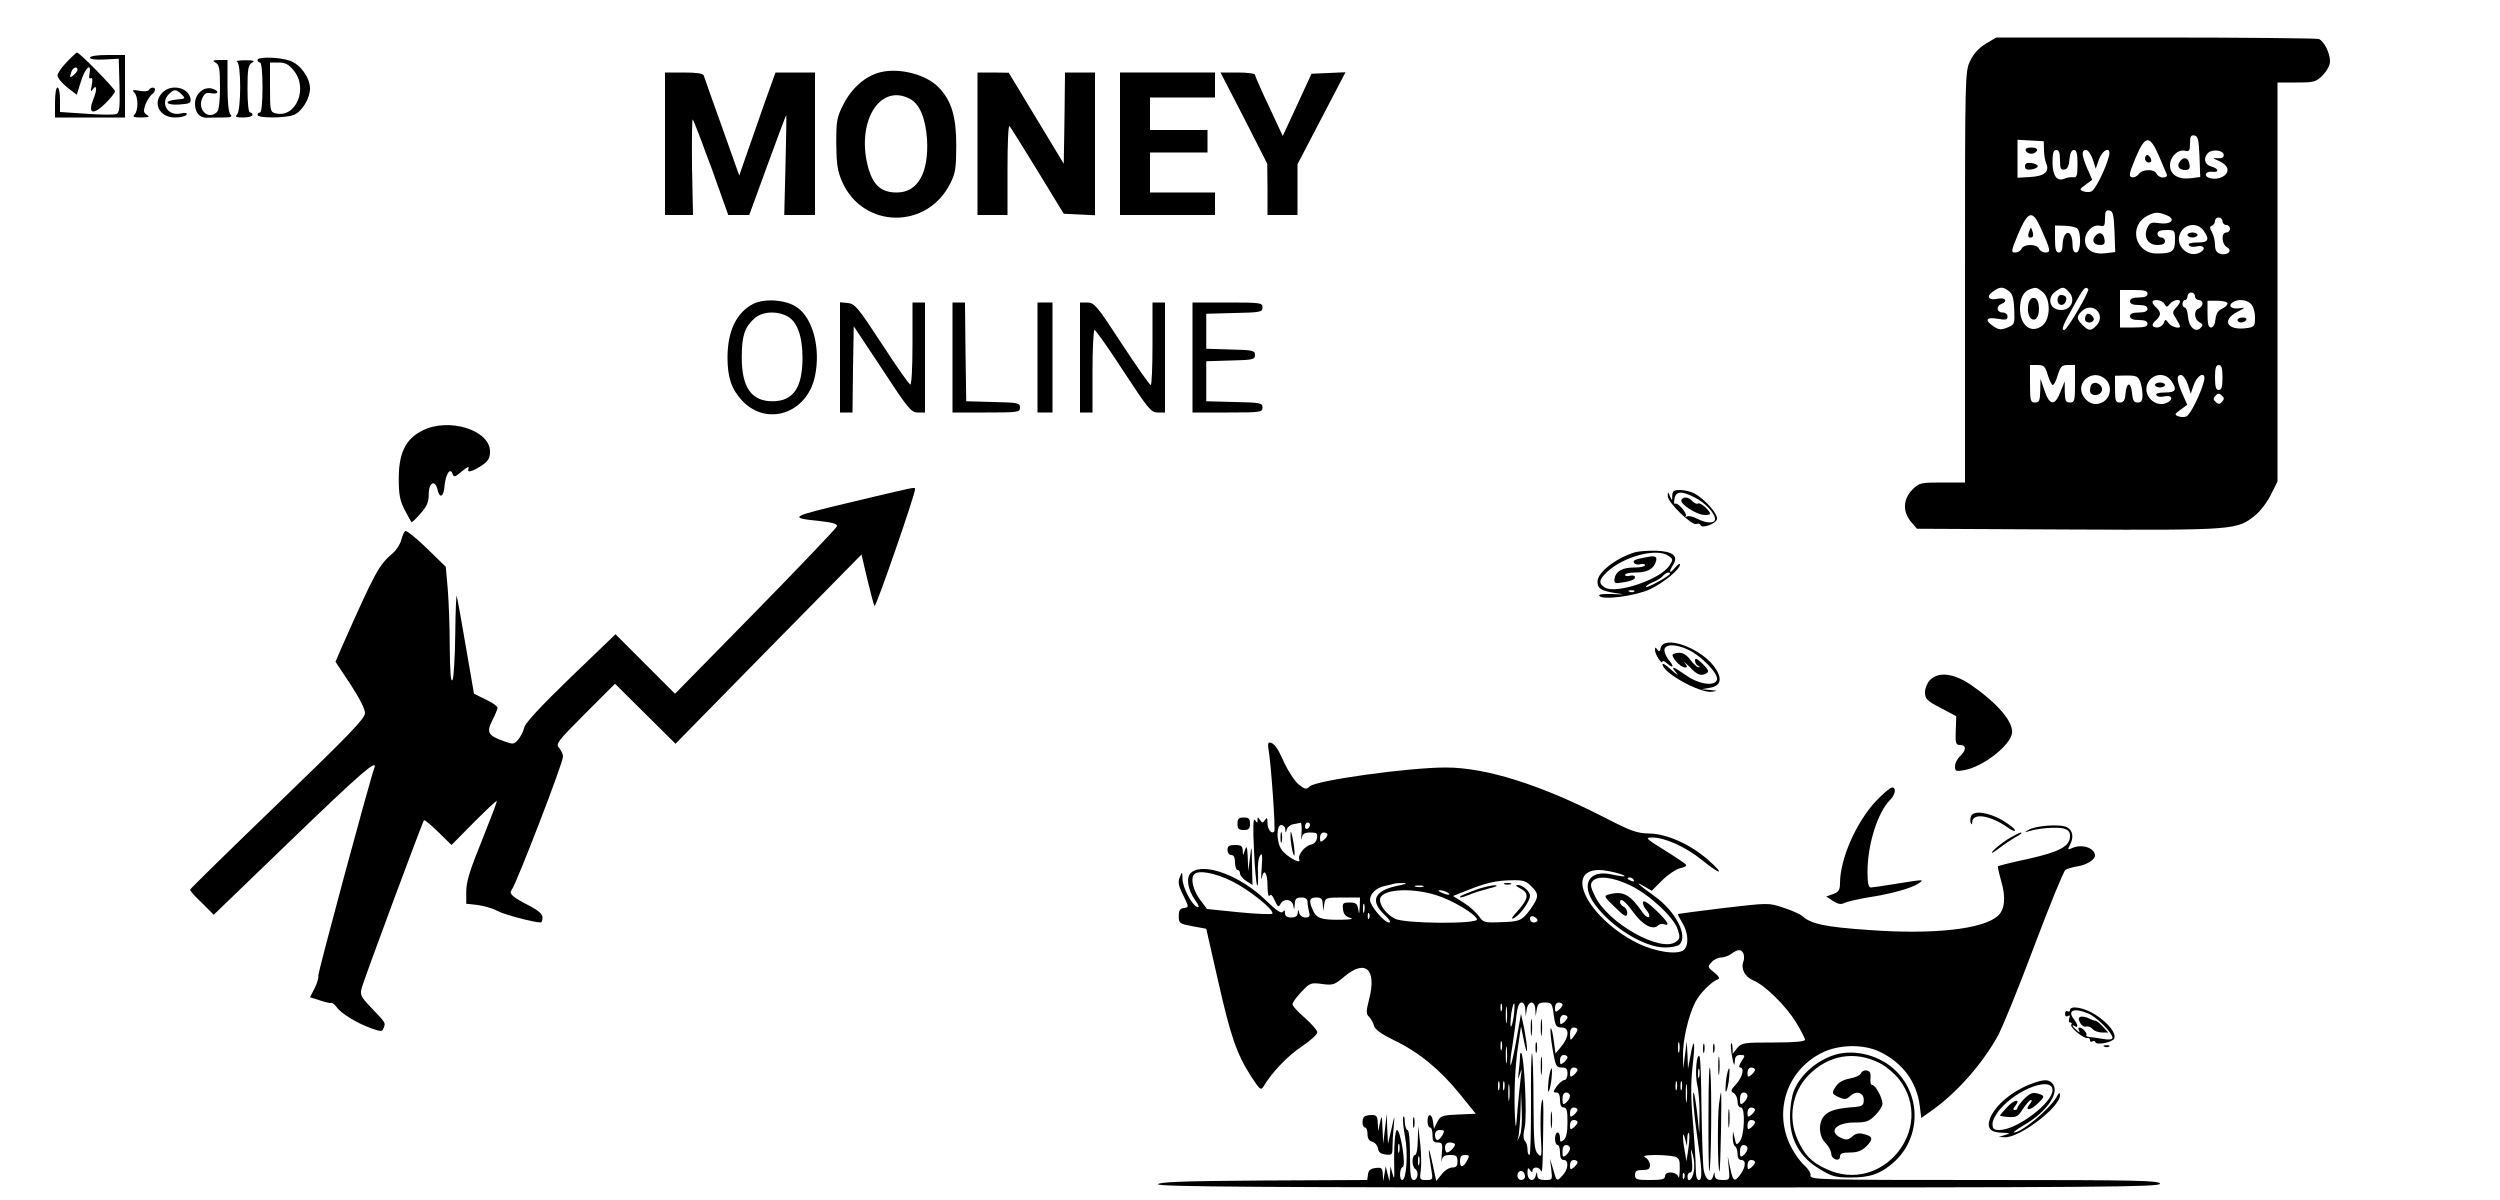 <?xml version="1.0" standalone="no"?>
<!DOCTYPE svg PUBLIC "-//W3C//DTD SVG 20010904//EN"
 "http://www.w3.org/TR/2001/REC-SVG-20010904/DTD/svg10.dtd">
<svg version="1.0" xmlns="http://www.w3.org/2000/svg"
 width="1000pt" height="480pt" viewBox="0 0 1000 480"
 preserveAspectRatio="xMidYMid meet">

<g transform="translate(0,480) scale(0.1,-0.1)"
fill="#000000" stroke="none">
<path d="M7943 4625 c-27 -16 -49 -40 -62 -68 -21 -43 -21 -52 -21 -865 l0
-822 -91 0 c-87 0 -92 -1 -120 -29 -37 -38 -39 -88 -5 -128 l24 -28 608 -3
c669 -3 673 -2 746 58 20 16 48 53 62 82 l26 52 0 798 0 798 76 0 c70 0 78 2
105 29 17 18 29 40 29 56 0 33 -24 81 -45 89 -9 3 -303 6 -653 6 l-637 0 -42
-25z m855 -451 l3 -82 -38 -5 c-50 -6 -83 14 -83 52 0 34 32 65 60 58 17 -4
20 0 20 30 0 27 4 34 18 31 14 -3 17 -16 20 -84z m-622 26 c0 -19 4 -43 9 -54
14 -32 -7 -51 -64 -54 l-51 -3 0 76 0 76 53 -3 52 -3 1 -35z m459 -22 c15 -35
29 -69 32 -75 3 -8 -3 -13 -15 -13 -11 0 -22 7 -26 15 -7 20 -56 19 -71 -1 -6
-9 -19 -15 -27 -13 -14 3 -12 14 14 77 39 92 56 94 93 10z m-395 -19 c0 -33 3
-40 18 -37 12 2 18 14 20 41 2 24 8 37 18 37 10 0 14 -14 14 -56 0 -47 -3 -55
-17 -53 -10 1 -26 -1 -36 -6 -29 -12 -47 12 -47 66 0 37 4 49 15 49 11 0 15
-11 15 -41z m131 4 l12 -38 12 35 c15 43 51 57 41 16 -13 -51 -55 -136 -71
-142 -8 -3 -23 -3 -32 1 -16 6 -15 9 9 26 l27 20 -20 45 c-23 54 -24 74 -5 74
8 0 20 -17 27 -37z m524 17 c0 -10 -8 -14 -25 -13 -22 2 -21 1 8 -12 21 -10
32 -22 32 -35 0 -24 -37 -41 -69 -33 -28 7 -21 29 8 26 29 -4 26 13 -4 21 -27
7 -33 34 -13 54 17 17 63 11 63 -8z m-437 -306 l3 -82 -38 -5 c-50 -6 -83 14
-83 52 0 34 32 65 60 58 17 -4 20 0 20 30 0 27 4 34 18 31 14 -3 17 -16 20
-84z m206 66 c41 -15 23 -39 -24 -33 -35 5 -41 3 -51 -19 -16 -37 3 -68 41
-68 20 0 30 5 30 15 0 8 -7 15 -15 15 -8 0 -15 7 -15 15 0 10 11 15 35 15 34
0 35 -1 35 -40 0 -46 -11 -54 -72 -54 -88 -1 -116 111 -38 151 30 15 41 16 74
3z m-500 -54 c39 -87 40 -96 18 -96 -11 0 -22 7 -26 15 -3 9 -18 15 -35 15
-16 0 -31 -6 -35 -15 -3 -8 -14 -15 -25 -15 -18 0 -17 5 12 75 40 93 57 97 91
21z m726 29 c0 -8 7 -15 15 -15 8 0 15 -7 15 -15 0 -8 -7 -15 -15 -15 -21 0
-19 -47 3 -59 24 -13 2 -35 -27 -26 -15 4 -21 15 -21 36 0 16 -6 39 -12 50
-10 17 -10 23 0 26 6 3 12 11 12 19 0 8 7 14 15 14 8 0 15 -7 15 -15z m-582
-28 c18 -14 16 -97 -3 -97 -10 0 -15 10 -15 34 0 38 -17 57 -31 35 -5 -8 -9
-26 -9 -41 0 -18 -5 -28 -15 -28 -11 0 -15 13 -15 54 l0 54 38 -1 c20 0 43 -5
50 -10z m506 -9 c26 -37 20 -48 -25 -48 -26 0 -38 -4 -33 -11 3 -6 17 -8 29
-5 31 8 41 -10 15 -24 -45 -24 -99 25 -81 73 16 42 70 50 95 15z m-779 -242
c15 -11 20 -28 22 -74 2 -58 2 -60 -27 -72 -25 -10 -34 -10 -55 4 -38 25 -31
39 15 31 33 -6 40 -4 40 9 0 9 -8 16 -20 16 -23 0 -27 25 -5 34 28 10 17 28
-14 21 -37 -8 -48 9 -19 29 28 20 39 20 63 2z m136 -4 c32 -27 32 -107 -1
-134 -44 -35 -90 -1 -90 67 0 42 14 69 40 78 24 9 27 8 51 -11z m103 2 c30
-30 13 -74 -29 -74 -46 0 -60 48 -23 74 28 20 33 20 52 0z m79 10 c7 -7 -84
-164 -96 -164 -13 0 -6 18 38 97 39 71 46 79 58 67z m237 -19 c0 -10 -11 -15
-35 -15 -24 0 -35 -5 -35 -15 0 -10 11 -15 35 -15 24 0 35 -5 35 -15 0 -10
-11 -15 -35 -15 -24 0 -35 -5 -35 -15 0 -10 11 -15 35 -15 24 0 35 -5 35 -15
0 -12 -13 -15 -55 -15 l-55 0 0 75 0 75 55 0 c42 0 55 -3 55 -15z m190 -10 c0
-8 7 -15 15 -15 8 0 15 -6 15 -14 0 -8 -7 -16 -15 -20 -21 -7 -19 -43 3 -55
14 -8 15 -12 4 -23 -20 -20 -47 3 -50 46 -2 20 -7 36 -13 36 -5 0 -9 7 -9 15
0 8 5 15 10 15 6 0 10 7 10 15 0 8 7 15 15 15 8 0 15 -7 15 -15z m-122 -31 c8
-14 10 -14 21 0 13 16 41 22 41 9 0 -3 -7 -15 -16 -24 -15 -17 -15 -20 0 -43
9 -14 16 -28 16 -31 0 -12 -34 -3 -46 13 -12 16 -13 16 -19 0 -4 -10 -16 -18
-26 -18 -23 0 -25 13 -4 30 8 7 15 18 15 25 0 7 -7 18 -15 25 -8 7 -15 16 -15
21 0 15 39 10 48 -7z m252 2 c0 -6 -10 -16 -22 -21 -16 -7 -24 -20 -26 -42 -2
-21 -9 -33 -18 -33 -10 0 -14 14 -14 54 l0 53 40 0 c23 0 40 -5 40 -11z m94
-2 c9 -9 16 -32 16 -54 0 -36 -2 -38 -37 -43 -76 -9 -97 33 -33 66 33 17 33
18 7 14 -31 -5 -47 10 -26 24 22 14 56 11 73 -7z m-616 -26 c17 -17 15 -44 -4
-62 -20 -21 -30 -20 -54 4 -24 24 -25 34 -4 54 18 19 45 21 62 4z m-197 -258
c7 -22 16 -40 20 -40 5 0 14 18 20 40 11 34 16 40 41 40 l28 0 0 -75 c0 -68
-2 -75 -20 -75 -17 0 -20 7 -21 43 l0 42 -17 -42 c-22 -58 -44 -56 -64 5 l-16
47 -1 -47 c-1 -41 -4 -48 -21 -48 -18 0 -20 7 -20 75 l0 75 30 0 c25 0 31 -5
41 -40z m699 -10 c0 -38 -4 -50 -15 -50 -11 0 -15 12 -15 50 0 38 4 50 15 50
11 0 15 -12 15 -50z m-468 -7 c26 -24 23 -69 -7 -89 -29 -19 -60 -11 -81 20
-36 56 38 115 88 69z m139 -10 c5 -13 9 -38 9 -54 0 -22 -5 -29 -19 -29 -16 0
-20 8 -23 38 -4 46 -22 45 -26 -3 -2 -27 -8 -35 -23 -35 -16 0 -19 7 -19 53
l0 54 46 1 c39 0 46 -3 55 -25z m123 5 c26 -37 20 -48 -25 -48 -26 0 -38 -4
-33 -11 3 -6 17 -8 29 -5 31 8 41 -10 15 -24 -45 -24 -99 25 -81 73 16 42 70
50 95 15z m67 -15 l12 -38 12 35 c15 43 51 57 41 16 -13 -51 -55 -136 -71
-142 -8 -3 -23 -3 -32 1 -16 6 -15 9 9 26 l27 20 -20 45 c-23 54 -24 74 -5 74
8 0 20 -17 27 -37z m138 -69 c-9 -11 -15 -12 -25 -3 -11 9 -12 15 -3 25 9 11
15 12 25 3 11 -9 12 -15 3 -25z"/>
<path d="M8721 4156 c-16 -19 -6 -36 20 -36 15 0 20 6 17 22 -4 27 -21 33 -37
14z"/>
<path d="M8103 4198 c2 -7 12 -13 22 -13 10 0 20 6 23 13 2 7 -6 12 -23 12
-17 0 -25 -5 -22 -12z"/>
<path d="M8100 4135 c0 -12 7 -15 25 -13 14 2 26 8 26 13 0 6 -12 11 -26 13
-18 2 -25 -1 -25 -13z"/>
<path d="M8580 4165 c0 -8 7 -15 15 -15 9 0 12 6 9 15 -4 8 -10 15 -15 15 -5
0 -9 -7 -9 -15z"/>
<path d="M8381 3856 c-16 -19 -6 -36 20 -36 15 0 20 6 17 22 -4 27 -21 33 -37
14z"/>
<path d="M8117 3875 c-8 -20 -4 -29 11 -24 5 2 6 13 2 23 -6 19 -7 19 -13 1z"/>
<path d="M8750 3860 c0 -5 9 -10 20 -10 11 0 20 5 20 10 0 6 -9 10 -20 10 -11
0 -20 -4 -20 -10z"/>
<path d="M8114 3586 c-8 -34 4 -68 24 -64 24 5 24 81 0 86 -12 2 -19 -5 -24
-22z"/>
<path d="M8230 3600 c0 -23 25 -27 33 -6 7 16 -1 26 -20 26 -7 0 -13 -9 -13
-20z"/>
<path d="M8950 3520 c0 -5 6 -10 14 -10 8 0 18 5 21 10 3 6 -3 10 -14 10 -12
0 -21 -4 -21 -10z"/>
<path d="M8347 3543 c-4 -3 -7 -12 -7 -20 0 -15 26 -18 34 -4 7 11 -18 33 -27
24z"/>
<path d="M8367 3263 c-4 -3 -7 -15 -7 -25 0 -23 38 -25 47 -2 8 21 -24 43 -40
27z"/>
<path d="M8620 3260 c0 -5 9 -10 20 -10 11 0 20 5 20 10 0 6 -9 10 -20 10 -11
0 -20 -4 -20 -10z"/>
<path d="M267 4552 c-20 -21 -37 -45 -37 -54 0 -9 17 -30 38 -47 l39 -30 17
54 c17 55 43 77 34 30 -3 -15 -1 -22 5 -18 7 4 8 -6 4 -28 -5 -23 -4 -29 2
-19 18 27 21 3 5 -35 -24 -59 -3 -68 46 -20 22 21 40 44 40 50 0 10 -142 155
-152 155 -2 0 -21 -17 -41 -38z m43 -31 c0 -5 -7 -14 -15 -21 -16 -14 -18 -10
-9 14 6 17 24 22 24 7z"/>
<path d="M360 4569 c0 -6 22 -9 58 -7 l57 3 3 -108 c2 -90 0 -108 -13 -113 -9
-4 -63 -3 -120 1 l-105 7 0 49 c0 27 -4 49 -10 49 -6 0 -10 -27 -10 -60 l0
-60 140 0 140 0 0 125 0 125 -70 0 c-42 0 -70 -4 -70 -11z"/>
<path d="M1030 4560 c0 -5 5 -10 10 -10 6 0 10 -40 10 -100 0 -60 -4 -100 -10
-100 -5 0 -10 -4 -10 -10 0 -13 111 -13 144 0 33 12 66 66 66 106 0 43 -39 97
-80 111 -43 15 -130 17 -130 3z m144 -41 c61 -72 9 -194 -73 -172 -20 5 -21
12 -21 104 l0 99 34 0 c26 0 41 -7 60 -31z"/>
<path d="M863 4549 c14 -8 17 -25 17 -97 0 -55 -4 -92 -12 -100 -34 -34 -80 9
-59 55 9 20 17 24 36 20 30 -5 33 9 5 18 -34 11 -70 -20 -70 -59 0 -36 17 -57
47 -57 10 1 38 1 63 1 34 0 41 3 32 12 -8 8 -12 48 -12 115 l0 103 -32 0 c-27
-1 -30 -2 -15 -11z"/>
<path d="M948 4553 c17 -6 17 -194 0 -211 -9 -9 -4 -12 25 -12 20 0 37 5 37
10 0 6 -4 10 -10 10 -6 0 -10 38 -10 95 0 79 3 96 18 104 13 8 7 10 -28 10
-25 0 -39 -3 -32 -6z"/>
<path d="M3521 4511 c-59 -15 -113 -62 -146 -126 -28 -54 -30 -67 -30 -159 1
-84 5 -110 24 -154 84 -188 341 -191 433 -4 20 40 23 62 23 152 0 113 -19 176
-68 228 -50 54 -158 82 -236 63z m118 -106 c39 -20 63 -77 69 -160 8 -135 -36
-215 -121 -215 -60 0 -92 27 -112 92 -54 184 41 347 164 283z"/>
<path d="M2660 4225 l0 -285 56 0 56 0 -4 195 c-1 106 0 191 3 187 4 -4 37
-91 75 -194 l67 -188 42 0 42 0 73 200 c40 110 74 200 75 200 1 0 0 -90 -3
-200 l-5 -200 62 0 61 0 0 285 0 285 -79 0 -79 0 -42 -117 c-23 -65 -55 -158
-72 -206 l-31 -89 -69 194 c-38 106 -71 199 -73 206 -3 8 -28 12 -80 12 l-75
0 0 -285z"/>
<path d="M3910 4225 l0 -285 60 0 60 0 0 182 c0 100 3 178 8 174 4 -4 54 -85
112 -179 l105 -172 63 -3 62 -3 0 286 0 285 -60 0 -60 0 -2 -182 -3 -183 -110
182 -110 182 -62 1 -63 0 0 -285z"/>
<path d="M4480 4225 l0 -285 190 0 190 0 0 45 0 45 -130 0 -130 0 0 80 0 80
115 0 115 0 0 45 0 45 -115 0 -115 0 0 65 0 65 130 0 130 0 0 50 0 50 -190 0
-190 0 0 -285z"/>
<path d="M4976 4328 l93 -183 1 -102 0 -103 60 0 60 0 0 101 0 102 96 184 96
184 -68 -3 -68 -3 -57 -124 -58 -125 -55 118 c-31 65 -56 122 -56 127 0 5 -31
9 -69 9 l-69 0 94 -182z"/>
<path d="M595 4440 c-3 -5 -20 -7 -38 -3 -26 5 -30 3 -19 -8 15 -17 16 -71 0
-87 -9 -9 -3 -12 28 -12 30 1 35 3 22 10 -14 9 -15 16 -7 40 6 16 17 34 25 41
8 6 14 15 14 20 0 12 -17 11 -25 -1z"/>
<path d="M650 4430 c-42 -42 -12 -100 50 -100 21 0 42 5 46 11 4 8 -3 9 -24 5
-51 -12 -83 42 -46 78 20 20 28 20 50 -1 17 -17 16 -18 -19 -21 -55 -5 -45
-24 11 -20 41 3 47 6 44 23 -7 45 -76 61 -112 25z"/>
<path d="M3012 3584 c-66 -34 -102 -109 -102 -214 0 -79 16 -127 58 -172 99
-106 261 -52 292 98 23 110 -8 230 -71 274 -43 31 -130 38 -177 14z m137 -49
c39 -20 61 -79 61 -166 0 -120 -37 -174 -120 -174 -84 0 -123 55 -123 175 0
85 11 120 49 155 31 29 89 33 133 10z"/>
<path d="M3360 3371 l0 -221 25 0 25 0 2 173 3 172 114 -172 c103 -158 116
-173 142 -173 l29 0 0 220 0 220 -25 0 -25 0 0 -166 c0 -99 -4 -164 -9 -162
-6 2 -57 75 -114 163 -95 145 -107 160 -136 163 l-31 3 0 -220z"/>
<path d="M3810 3370 l0 -220 135 0 c128 0 135 1 135 20 0 18 -8 20 -107 22
l-108 3 -3 198 -2 197 -25 0 -25 0 0 -220z"/>
<path d="M4150 3370 l0 -220 30 0 30 0 0 220 0 220 -30 0 -30 0 0 -220z"/>
<path d="M4320 3370 l0 -220 25 0 25 0 0 165 c0 91 4 165 8 165 5 0 57 -74
116 -165 99 -151 110 -165 137 -165 l29 0 0 220 0 220 -25 0 -25 0 0 -165 c0
-91 -3 -165 -7 -165 -5 0 -56 74 -116 165 -99 152 -110 165 -137 165 l-30 0 0
-220z"/>
<path d="M4770 3370 l0 -220 140 0 c133 0 140 1 140 20 0 18 -8 20 -112 22
l-113 3 0 80 0 80 98 3 c88 2 97 4 97 22 0 18 -9 20 -97 22 l-98 3 0 70 0 70
113 3 c104 2 112 4 112 22 0 19 -7 20 -140 20 l-140 0 0 -220z"/>
<path d="M1690 3078 c-68 -34 -95 -90 -95 -193 0 -64 5 -89 24 -125 13 -25 25
-47 27 -49 1 -2 18 14 36 35 26 29 33 46 33 78 0 46 25 59 35 18 8 -38 25 -30
28 13 4 48 23 77 32 50 5 -15 10 -14 38 10 20 17 30 21 26 11 -8 -20 16 -13
59 16 20 14 27 28 27 52 0 86 -165 137 -270 84z"/>
<path d="M3407 2792 c-252 -60 -257 -63 -121 -77 44 -5 64 -11 62 -20 -2 -7
-148 -160 -325 -341 l-323 -329 -119 119 -119 119 -180 -173 c-119 -115 -182
-183 -185 -200 -3 -14 -14 -36 -24 -48 -17 -20 -20 -20 -57 -7 -64 23 -71 35
-47 83 12 23 21 46 21 51 0 6 -21 21 -47 33 l-47 23 -32 185 c-17 102 -34 194
-37 205 -2 11 -5 -56 -6 -150 -1 -93 -6 -177 -11 -185 -7 -10 -10 32 -11 130
0 80 -4 185 -8 234 l-8 89 -76 74 c-42 41 -81 72 -86 69 -5 -4 -12 -20 -16
-36 -4 -16 -19 -40 -33 -52 -57 -48 -71 -75 -206 -379 l-24 -56 59 -89 c35
-53 59 -100 59 -116 0 -22 -61 -85 -350 -364 -192 -185 -350 -340 -350 -343 0
-4 21 -28 48 -53 l47 -47 310 299 c279 269 348 329 332 287 -18 -48 -227 -822
-224 -831 2 -6 -4 -28 -14 -48 l-19 -37 38 -12 c20 -7 41 -12 46 -11 5 2 15
-6 23 -17 17 -25 83 -65 140 -85 37 -13 42 -13 47 1 9 22 10 20 -45 78 -48 50
-50 55 -41 87 13 44 242 661 248 667 2 3 28 -19 57 -47 l53 -52 89 90 c49 49
90 88 92 86 2 -2 -25 -72 -59 -157 -48 -118 -63 -166 -63 -204 l0 -50 45 -5
c25 -3 60 -13 78 -23 27 -15 144 -46 175 -47 4 0 7 9 7 20 0 13 -15 27 -47 44
-74 38 -89 51 -76 67 18 22 207 512 205 533 0 10 -8 26 -16 35 -14 15 -5 27
104 136 l120 120 121 -120 121 -120 372 379 372 378 23 -98 c13 -55 26 -103
29 -108 5 -9 162 445 162 466 0 11 16 14 -253 -50z"/>
<path d="M6689 2818 c0 -22 -1 -22 -9 -3 -8 19 -9 19 -9 1 -1 -25 96 -119 114
-112 8 3 15 1 17 -4 5 -16 63 5 66 24 4 20 -49 80 -90 102 -15 8 -41 14 -58
14 -24 0 -30 -4 -31 -22z m90 -8 c41 -20 81 -63 81 -86 0 -19 -34 -18 -71 1
-16 9 -35 13 -42 9 -7 -4 -9 -3 -4 1 8 10 -32 57 -43 50 -4 -2 -5 7 -2 20 5
31 29 32 81 5z"/>
<path d="M6726 2801 c-10 -15 60 -61 94 -61 11 0 20 2 20 5 0 13 -39 47 -48
41 -5 -3 -15 1 -22 9 -14 17 -36 20 -44 6z"/>
<path d="M6540 2591 c-78 -24 -150 -81 -150 -117 0 -28 13 -37 70 -46 43 -6
42 -7 -12 -4 -34 1 -55 -1 -51 -7 11 -19 145 -1 203 26 55 26 120 80 120 99 0
6 -9 0 -20 -13 -22 -27 -27 -19 -8 11 23 36 0 55 -68 57 -32 1 -70 -2 -84 -6z
m135 -15 c18 -13 18 -15 2 -39 -35 -54 -208 -113 -256 -88 -28 16 -26 32 7 63
67 63 201 98 247 64z m5 -71 c0 -8 -91 -58 -96 -53 -2 3 9 11 25 18 17 7 36
18 42 26 11 13 29 19 29 9z m-143 -71 c-3 -3 -12 -4 -19 -1 -8 3 -5 6 6 6 11
1 17 -2 13 -5z"/>
<path d="M6595 2573 c-55 -10 -65 -14 -59 -24 3 -6 15 -9 25 -6 11 3 19 1 19
-4 0 -5 -19 -9 -43 -9 -48 0 -74 -15 -79 -45 -2 -15 2 -19 17 -17 46 6 65 13
65 23 0 6 -9 9 -20 6 -11 -3 -20 -1 -20 4 0 5 19 9 43 9 45 0 70 13 80 42 7
20 0 26 -28 21z"/>
<path d="M6643 2209 c-4 -16 -8 -17 -14 -7 -7 10 -9 10 -9 -3 0 -16 29 -61 30
-45 0 5 9 1 20 -9 23 -21 27 -10 6 14 -8 9 -16 25 -18 36 -5 29 42 32 97 5 52
-25 118 -94 113 -118 -6 -29 -73 -20 -124 17 -53 37 -64 39 -38 9 10 -13 2 -7
-19 11 -20 19 -37 30 -37 24 0 -34 151 -117 198 -110 24 4 23 4 -8 7 l-35 3
35 6 c46 8 51 39 15 87 -58 75 -199 124 -212 73z"/>
<path d="M6693 2184 c-14 -6 28 -54 47 -54 10 0 10 4 -1 18 -7 9 1 2 19 -15
31 -34 47 -39 70 -25 9 6 4 16 -18 37 -22 21 -30 25 -30 13 0 -9 6 -19 13 -21
6 -3 7 -6 1 -6 -5 -1 -20 13 -32 29 -21 28 -41 35 -69 24z"/>
<path d="M7720 2080 c-11 -11 -20 -33 -20 -49 0 -26 7 -34 63 -63 l62 -33 -2
-58 c-2 -50 0 -57 18 -57 25 0 24 -22 -1 -45 -11 -10 -20 -28 -20 -40 0 -20 3
-22 39 -15 73 13 182 98 189 147 6 45 -56 118 -162 192 -70 48 -131 56 -166
21z"/>
<path d="M5074 1803 c10 -55 29 -323 23 -329 -11 -12 -27 8 -27 34 0 21 -2 24
-10 12 -9 -13 -11 -13 -20 0 -9 13 -10 13 -10 0 0 -13 -1 -13 -10 0 -7 10 -9
-27 -4 -120 3 -74 9 -138 13 -142 3 -4 4 17 3 47 -2 29 1 62 8 72 9 14 10 5 7
-47 -3 -36 -3 -55 0 -42 8 41 23 22 23 -30 0 -29 4 -48 8 -41 5 8 12 2 21 -19
12 -26 15 -28 23 -14 13 24 46 20 51 -6 4 -20 4 -19 6 5 1 22 6 27 26 27 17 0
25 -6 25 -17 0 -10 3 -28 6 -40 5 -18 2 -23 -14 -23 -11 0 -23 8 -25 18 -4 16
-5 16 -6 0 -1 -12 -9 -18 -26 -18 -17 0 -25 6 -25 18 0 12 -3 13 -8 5 -6 -9
-26 4 -68 45 -101 99 -248 154 -299 112 -22 -18 -15 -68 16 -111 15 -21 17
-30 8 -27 -21 7 -59 78 -59 113 -1 30 -1 30 -11 6 -8 -19 -5 -35 14 -72 23
-48 23 -48 3 -51 -16 -2 -21 -10 -21 -33 0 -28 3 -30 55 -40 l55 -10 47 -207
c51 -225 74 -292 132 -383 35 -54 40 -58 50 -41 32 55 98 124 153 160 34 23
62 48 62 56 1 8 -22 34 -49 58 -28 24 -50 48 -50 55 0 7 16 29 36 50 34 36 38
37 83 31 43 -6 50 -3 90 31 83 69 128 28 98 -90 -13 -50 -13 -61 -1 -72 8 -8
17 -24 20 -36 4 -15 29 -33 82 -59 98 -47 183 -117 262 -215 l63 -78 -70 -3
c-65 -3 -71 -5 -84 -30 l-13 -27 -4 28 c-4 34 -22 36 -22 2 0 -14 5 -25 10
-25 6 0 10 -13 10 -30 0 -24 4 -30 21 -30 19 0 20 -5 16 -48 -2 -26 -2 -37 0
-24 3 17 11 22 34 22 24 0 29 -4 29 -25 0 -19 -5 -25 -21 -25 -12 0 -31 -12
-42 -27 l-22 -27 -17 79 c-16 73 -17 53 -2 -38 6 -35 5 -37 -21 -37 -26 0 -27
2 -22 38 3 20 2 69 -2 107 l-8 70 -2 -57 c0 -32 -5 -58 -11 -58 -5 0 -10 -11
-10 -24 0 -14 5 -28 10 -31 16 -10 12 -45 -5 -45 -12 0 -15 18 -15 100 0 60
-4 100 -10 100 -5 0 -10 15 -11 33 0 17 -3 26 -6 19 -3 -7 0 -42 7 -78 13 -67
6 -174 -11 -174 -13 0 -11 48 2 52 14 5 -9 148 -23 148 -8 0 -13 -67 -11 -155
1 -42 0 -45 -7 -20 l-8 30 -2 -30 -2 -30 -8 30 -7 30 -5 -30 -5 -30 -2 28 c-1
25 -5 28 -28 25 -20 -2 -29 -9 -31 -25 l-3 -23 -416 -2 c-322 -2 -417 -6 -421
-15 -3 -10 402 -13 2002 -13 1776 0 2006 2 2006 15 0 13 -85 15 -701 15 -662
0 -700 1 -697 18 2 9 -9 27 -25 41 -15 13 -39 46 -53 74 -71 139 -18 303 120
374 69 36 170 38 237 5 90 -44 146 -120 158 -215 l6 -49 45 32 c98 70 197 182
260 294 18 32 84 193 146 359 62 165 119 304 126 308 7 4 30 11 50 14 36 6 68
27 68 43 -1 31 -54 48 -93 29 -16 -7 -17 -6 -8 12 17 31 13 59 -11 72 -25 14
-127 7 -155 -11 -17 -11 -17 -11 2 -5 36 12 113 18 139 11 19 -5 26 -13 26
-29 0 -42 -38 -63 -165 -92 -66 -14 -121 -28 -123 -30 -2 -1 4 -28 13 -60 19
-64 14 -114 -13 -138 -59 -54 -259 -76 -516 -57 -175 12 -231 24 -266 55 -9 8
-43 24 -76 34 -59 20 -59 20 -239 -1 -99 -12 -181 -23 -183 -24 -2 -1 6 -17
17 -35 25 -40 27 -91 6 -109 -26 -21 -117 -7 -188 29 -193 98 -293 291 -150
291 30 0 107 -19 101 -25 -1 -2 -24 1 -50 7 -92 21 -127 -39 -69 -119 67 -92
198 -173 281 -173 25 0 51 5 58 12 35 35 -15 133 -101 194 -65 47 -81 62 -41
39 l31 -18 42 42 c23 23 55 44 71 48 16 3 27 9 24 14 -3 5 -42 31 -87 59 -74
46 -78 50 -49 50 52 0 134 -37 201 -91 74 -60 93 -60 25 0 -71 63 -166 106
-237 107 -50 1 -74 10 -175 62 -259 133 -477 202 -639 202 -148 0 -516 -51
-543 -75 -15 -14 -20 -13 -45 7 -15 12 -41 51 -58 87 -28 63 -41 80 -60 81 -5
0 -6 -12 -3 -27z m132 -335 c-2 -24 -2 -33 1 -20 3 17 11 22 34 22 26 0 30 -3
27 -22 -2 -13 -11 -24 -23 -26 -25 -5 -55 -41 -48 -60 9 -22 -52 12 -71 40
-21 30 -21 98 -1 98 8 0 16 -8 16 -17 1 -16 2 -16 6 -1 2 9 14 19 26 21 12 2
25 5 29 6 4 0 6 -18 4 -41z m34 33 c0 -6 -4 -13 -10 -16 -5 -3 -10 1 -10 9 0
9 5 16 10 16 6 0 10 -4 10 -9z m70 -40 c0 -5 -7 -14 -15 -21 -13 -10 -15 -9
-15 9 0 12 6 21 15 21 8 0 15 -4 15 -9z m-382 -186 c72 -36 172 -117 161 -130
-4 -3 -64 -1 -134 6 l-127 13 -29 39 c-27 37 -38 85 -22 100 17 18 85 5 151
-28z m1590 -15 c77 -36 177 -128 193 -178 10 -31 9 -37 -7 -49 -60 -45 -272
74 -324 182 -18 37 -20 48 -10 60 20 24 80 17 148 -15z m17 20 c3 -6 -1 -7 -9
-4 -18 7 -21 14 -7 14 6 0 13 -4 16 -10z m-410 -25 c32 -31 31 -43 -4 -93 -34
-45 -41 -49 -127 -51 -56 -2 -62 0 -78 24 -10 14 -37 39 -61 54 l-43 27 58 23
c75 30 114 39 178 40 44 1 57 -3 77 -24z m-539 1 c-91 -20 -107 -61 -45 -118
18 -17 24 -28 15 -28 -19 0 -76 67 -76 90 0 25 25 49 58 56 15 3 32 7 37 9 6
2 24 3 40 3 18 0 7 -5 -29 -12z m107 -3 c-7 -2 -21 -2 -30 0 -10 3 -4 5 12 5
17 0 24 -2 18 -5z m50 -33 c66 -20 157 -75 165 -97 6 -20 -289 -18 -328 2 -33
17 -60 51 -60 76 0 41 118 51 223 19z m47 10 c18 -12 2 -12 -25 0 -13 6 -15 9
-5 9 8 0 22 -4 30 -9z m-499 -47 l2 -28 4 28 c4 26 6 27 74 27 l69 0 -1 -37
c-2 -31 -3 -33 -6 -10 -4 22 -9 27 -34 27 -27 0 -30 -3 -27 -27 2 -19 10 -29
28 -34 17 -5 6 -7 -35 -8 -79 -1 -98 5 -113 37 -18 39 -15 52 13 52 20 0 25
-5 26 -27z m166 -30 c-3 -10 -5 -4 -5 12 0 17 2 24 5 18 2 -7 2 -21 0 -30z
m20 -25 c-3 -8 -6 -5 -6 6 -1 11 2 17 5 13 3 -3 4 -12 1 -19z m673 -9 c0 -5
-7 -9 -15 -9 -8 0 -15 7 -15 15 0 9 6 12 15 9 8 -4 15 -10 15 -15z m824 -134
c3 -8 3 -22 0 -30 -12 -29 5 -62 38 -76 47 -19 133 -103 173 -170 19 -31 35
-62 35 -68 0 -7 -40 -11 -126 -11 -118 0 -127 -1 -145 -22 l-18 -23 -1 25 c-1
14 -3 21 -6 15 -2 -5 0 -30 5 -55 6 -32 9 -37 10 -17 1 20 6 27 22 27 20 0 21
-1 5 -25 -9 -14 -12 -25 -6 -25 19 0 10 -39 -15 -66 -22 -24 -24 -29 -10 -36
8 -5 15 -20 15 -33 0 -15 6 -25 14 -25 18 0 14 -113 -5 -136 -13 -16 -15 -14
-20 12 l-7 29 -1 -27 c0 -15 4 -30 9 -33 6 -3 10 -17 10 -31 0 -15 6 -24 15
-24 21 0 18 -30 -5 -60 -23 -30 -28 -26 -40 31 l-9 44 4 -47 c5 -48 4 -48 -25
-48 -21 0 -30 5 -31 18 -1 16 -2 16 -6 -1 -8 -31 -31 -18 -38 22 -4 22 -7 132
-9 245 -1 113 -4 208 -8 211 -12 13 -19 -72 -9 -115 6 -25 10 -79 9 -120 l-1
-75 -8 79 c-5 43 -11 81 -14 85 -7 7 1 -91 15 -184 18 -122 20 -165 6 -165 -9
0 -13 15 -13 48 0 26 -5 107 -11 180 -9 95 -9 159 -2 224 12 101 7 128 -8 46
l-10 -53 -2 55 -3 55 -7 -55 -7 -55 -1 50 c-2 60 21 161 48 214 18 37 65 84
92 94 9 3 3 12 -15 27 -27 21 -27 23 -11 41 9 11 27 19 39 19 11 0 30 7 41 15
25 19 40 19 48 0z m-967 -227 c-3 -7 -5 -2 -5 12 0 14 2 19 5 13 2 -7 2 -19 0
-25z m20 -45 c-2 -16 -4 -3 -4 27 0 30 2 43 4 28 2 -16 2 -40 0 -55z m28 22
c-4 -25 -9 -44 -12 -41 -2 2 -1 25 2 51 4 25 9 44 12 41 2 -2 1 -25 -2 -51z
m46 28 l2 -28 4 28 c2 15 11 27 19 27 8 0 15 -11 15 -27 l2 -28 4 28 c4 22 9
27 33 27 26 0 29 -3 35 -50 6 -44 10 -50 31 -50 32 0 32 -35 0 -75 l-24 -29
-7 52 c-4 30 -9 51 -12 48 -3 -3 0 -39 7 -81 12 -69 15 -75 36 -75 19 0 24 -5
24 -25 0 -14 -6 -25 -12 -25 -7 0 -21 -12 -31 -25 -15 -22 -16 -25 -2 -25 10
0 15 -10 15 -30 0 -20 5 -30 15 -30 12 0 15 -13 15 -59 0 -40 -5 -63 -15 -71
-13 -10 -15 -9 -15 9 0 11 -4 21 -10 21 -5 0 -10 -11 -10 -25 0 -14 5 -25 10
-25 6 0 10 -13 10 -30 0 -20 5 -30 15 -30 21 0 19 -37 -5 -62 -23 -25 -24 -25
-38 27 l-12 40 5 -42 c5 -42 5 -43 -25 -43 -21 0 -30 5 -31 18 -1 16 -2 16 -6
0 -7 -29 -33 -21 -33 10 0 21 2 24 10 12 6 -10 10 -11 10 -2 0 6 6 12 14 12 8
0 17 -6 19 -12 7 -16 8 14 10 180 2 91 -1 121 -6 95 -5 -21 -6 -80 -4 -132 5
-88 4 -93 -11 -77 -15 14 -17 43 -18 206 0 105 -3 193 -6 196 -3 3 -5 -87 -4
-200 0 -114 -2 -206 -6 -206 -5 0 -8 10 -8 23 0 13 -5 28 -10 33 -7 7 -8 25
-1 55 10 43 -2 285 -14 297 -3 3 -5 -3 -5 -14 0 -10 -2 -37 -5 -59 -4 -37 -4
-37 5 -10 8 25 8 22 3 -15 -3 -25 -9 -83 -13 -130 -6 -79 -7 -81 -10 -30 -5
89 0 209 13 290 l11 75 12 -60 c7 -33 12 -49 12 -35 1 14 -5 52 -11 85 l-13
60 -19 -108 c-11 -60 -21 -103 -23 -97 -2 6 1 39 7 73 5 34 13 88 16 120 5 40
11 57 21 57 8 0 15 -11 15 -27z m149 18 c0 -5 -7 -14 -15 -21 -13 -10 -15 -9
-15 9 0 12 6 21 15 21 8 0 15 -4 15 -9z m20 -50 c0 -5 -7 -14 -15 -21 -13 -10
-15 -9 -15 9 0 12 6 21 15 21 8 0 15 -4 15 -9z m40 -49 c0 -5 -7 -17 -15 -28
-14 -18 -14 -18 -15 9 0 17 5 27 15 27 8 0 15 -4 15 -8z m-303 -79 c-3 -10 -5
-4 -5 12 0 17 2 24 5 18 2 -7 2 -21 0 -30z m710 -10 c-3 -10 -5 -2 -5 17 0 19
2 27 5 18 2 -10 2 -26 0 -35z m-690 -40 c-2 -16 -4 -3 -4 27 0 30 2 43 4 28 2
-16 2 -40 0 -55z m243 18 c0 -5 -7 -14 -15 -21 -13 -10 -15 -9 -15 9 0 12 6
21 15 21 8 0 15 -4 15 -9z m40 -50 c0 -5 -7 -14 -15 -21 -13 -10 -15 -9 -15 9
0 12 6 21 15 21 8 0 15 -4 15 -9z m487 -28 c-3 -10 -5 -4 -5 12 0 17 2 24 5
18 2 -7 2 -21 0 -30z m223 28 c0 -5 -7 -14 -15 -21 -13 -10 -15 -9 -15 9 0 12
6 21 15 21 8 0 15 -4 15 -9z m-1023 -78 c-3 -10 -5 -4 -5 12 0 17 2 24 5 18 2
-7 2 -21 0 -30z m20 0 c-3 -10 -5 -4 -5 12 0 17 2 24 5 18 2 -7 2 -21 0 -30z
m20 -40 c-2 -16 -4 -3 -4 27 0 30 2 43 4 28 2 -16 2 -40 0 -55z m670 40 c-3
-10 -5 -4 -5 12 0 17 2 24 5 18 2 -7 2 -21 0 -30z m20 0 c-3 -10 -5 -4 -5 12
0 17 2 24 5 18 2 -7 2 -21 0 -30z m20 -45 c-2 -18 -4 -6 -4 27 0 33 2 48 4 33
2 -15 2 -42 0 -60z m-667 -139 l-11 -24 6 25 c2 14 6 59 7 100 l2 75 3 -76 c2
-41 -1 -86 -7 -100z m200 157 c0 -7 -7 -19 -15 -26 -13 -11 -15 -8 -15 14 0
16 5 26 15 26 8 0 15 -6 15 -14z m710 0 c0 -7 -7 -19 -15 -26 -13 -11 -15 -8
-15 14 0 16 5 26 15 26 8 0 15 -6 15 -14z m-680 -55 c0 -5 -7 -14 -15 -21 -13
-10 -15 -9 -15 9 0 12 6 21 15 21 8 0 15 -4 15 -9z m710 0 c0 -5 -7 -14 -15
-21 -13 -10 -15 -9 -15 9 0 12 6 21 15 21 8 0 15 -4 15 -9z m-710 -50 c0 -5
-7 -14 -15 -21 -13 -10 -15 -9 -15 9 0 12 6 21 15 21 8 0 15 -4 15 -9z m710 0
c0 -5 -7 -14 -15 -21 -13 -10 -15 -9 -15 9 0 12 6 21 15 21 8 0 15 -4 15 -9z
m-1250 -51 c-6 -11 -15 -20 -20 -20 -6 0 -10 9 -10 20 0 13 7 20 20 20 18 0
19 -3 10 -20z m979 -16 c0 16 3 27 6 24 4 -3 3 -30 -1 -59 l-8 -54 -7 40 c-10
53 -9 90 1 50 l8 -30 1 29z m-1152 -51 c-3 -10 -5 -4 -5 12 0 17 2 24 5 18 2
-7 2 -21 0 -30z m223 29 c0 -10 -22 -32 -32 -32 -4 0 -8 9 -8 20 0 13 7 20 20
20 11 0 20 -4 20 -8z m460 -16 c0 -7 -7 -19 -15 -26 -13 -11 -15 -8 -15 14 0
16 5 26 15 26 8 0 15 -6 15 -14z m710 0 c0 -7 -7 -19 -15 -26 -13 -11 -15 -8
-15 14 0 16 5 26 15 26 8 0 15 -6 15 -14z m-215 -93 c-6 -33 -25 -47 -25 -18
0 8 5 15 11 15 8 0 10 17 6 53 -5 46 -5 48 4 18 6 -19 8 -50 4 -68z m-1098 30
c-3 -10 -5 -4 -5 12 0 17 2 24 5 18 2 -7 2 -21 0 -30z m193 18 c-16 -32 -30
-34 -30 -7 0 19 5 26 20 26 17 0 19 -3 10 -19z m828 13 c19 -6 22 -13 21 -53
-1 -25 -3 -38 -6 -28 -6 21 -53 24 -53 2 0 -12 -13 -15 -60 -15 -53 0 -60 2
-60 20 0 16 7 20 30 20 23 0 30 4 30 20 0 10 -8 24 -17 29 -14 8 -5 10 37 11
30 0 65 -3 78 -6z m-388 -23 c0 -5 -7 -14 -15 -21 -13 -10 -15 -9 -15 9 0 12
6 21 15 21 8 0 15 -4 15 -9z m710 0 c0 -5 -7 -14 -15 -21 -13 -10 -15 -9 -15
9 0 12 6 21 15 21 8 0 15 -4 15 -9z m-920 -57 c0 -8 -7 -14 -15 -14 -15 0 -21
21 -9 33 10 9 24 -2 24 -19z m637 -6 c-3 -8 -6 -5 -6 6 -1 11 2 17 5 13 3 -3
4 -12 1 -19z"/>
<path d="M5122 1450 c0 -19 2 -27 5 -17 2 9 2 25 0 35 -3 9 -5 1 -5 -18z"/>
<path d="M5162 1455 c0 -16 4 -43 8 -60 11 -42 11 -1 1 50 -7 34 -9 35 -9 10z"/>
<path d="M6438 1223 c-25 -6 -23 -9 25 -55 35 -34 43 -38 46 -23 1 10 -4 22
-13 27 -9 5 -16 13 -16 18 0 22 20 7 54 -40 36 -50 78 -72 98 -52 6 6 17 8 24
5 27 -10 14 12 -33 57 -29 28 -48 40 -51 32 -2 -7 4 -22 14 -33 9 -10 14 -22
10 -27 -5 -4 -15 4 -25 17 -50 73 -78 88 -133 74z"/>
<path d="M6018 1263 c6 -2 18 -2 25 0 6 3 1 5 -13 5 -14 0 -19 -2 -12 -5z"/>
<path d="M5901 1240 c-30 -11 -56 -22 -59 -25 -8 -8 5 -6 35 6 15 7 51 18 78
25 30 7 40 12 25 13 -14 0 -49 -8 -79 -19z"/>
<path d="M6080 1247 c37 -19 35 -41 -7 -88 -28 -31 -32 -39 -15 -30 24 13 62
67 62 88 0 17 -29 43 -48 43 -12 0 -9 -4 8 -13z"/>
<path d="M6812 605 c0 -16 2 -22 5 -12 2 9 2 23 0 30 -3 6 -5 -1 -5 -18z"/>
<path d="M6852 605 c0 -16 2 -22 5 -12 2 9 2 23 0 30 -3 6 -5 -1 -5 -18z"/>
<path d="M6873 535 c0 -33 2 -45 4 -27 2 18 2 45 0 60 -2 15 -4 0 -4 -33z"/>
<path d="M6834 347 c-1 -130 1 -235 3 -233 8 7 11 340 4 407 -4 36 -7 -42 -7
-174z"/>
<path d="M6905 485 c-3 -26 -4 -49 -2 -51 3 -3 8 16 12 41 3 26 4 49 2 51 -3
3 -8 -16 -12 -41z"/>
<path d="M6876 383 c-7 -52 -5 -275 2 -268 4 4 10 315 6 315 -1 0 -5 -21 -8
-47z"/>
<path d="M6913 325 c0 -33 2 -45 4 -27 2 18 2 45 0 60 -2 15 -4 0 -4 -33z"/>
<path d="M6123 690 c0 -30 2 -43 4 -27 2 15 2 39 0 55 -2 15 -4 2 -4 -28z"/>
<path d="M6163 690 c0 -30 2 -43 4 -27 2 15 2 39 0 55 -2 15 -4 2 -4 -28z"/>
<path d="M6142 610 c0 -19 2 -27 5 -17 2 9 2 25 0 35 -3 9 -5 1 -5 -18z"/>
<path d="M6163 535 c0 -33 2 -45 4 -27 2 18 2 45 0 60 -2 15 -4 0 -4 -33z"/>
<path d="M6195 485 c-3 -26 -4 -49 -2 -51 3 -3 8 16 12 41 3 26 4 49 2 51 -3
3 -8 -16 -12 -41z"/>
<path d="M6203 320 c0 -30 2 -43 4 -27 2 15 2 39 0 55 -2 15 -4 2 -4 -28z"/>
<path d="M7504 1596 c-79 -85 -143 -229 -144 -327 0 -29 -5 -37 -27 -45 l-28
-10 27 -18 c19 -12 32 -15 45 -8 10 5 52 15 93 22 94 14 178 38 204 56 25 17
23 17 -89 -1 -49 -8 -96 -15 -102 -15 -9 0 -13 19 -13 63 0 109 41 238 90 287
22 22 26 50 8 50 -7 0 -35 -24 -64 -54z"/>
<path d="M7884 1535 c-3 -8 -4 -20 -1 -27 4 -8 6 -7 6 4 2 38 72 27 142 -22
16 -12 29 -17 29 -11 0 6 -24 24 -52 41 -57 32 -115 39 -124 15z"/>
<path d="M4950 1505 c0 -20 5 -25 25 -25 20 0 25 5 25 25 0 20 -5 25 -25 25
-20 0 -25 -5 -25 -25z"/>
<path d="M8029 1442 c-24 -16 -51 -37 -59 -48 -8 -10 3 -5 25 12 22 17 54 38
70 47 17 9 25 16 19 17 -5 0 -30 -13 -55 -28z"/>
<path d="M4910 1400 c0 -11 7 -20 15 -20 10 0 15 -10 15 -30 0 -16 5 -30 10
-30 6 0 10 -6 10 -14 0 -7 11 -21 25 -30 l25 -16 -2 82 c-1 80 -2 81 -8 28
l-7 -55 -2 55 c-2 44 -5 50 -11 30 -8 -24 -8 -24 -9 -2 -1 18 -7 22 -31 22
-23 0 -30 -4 -30 -20z"/>
<path d="M8280 759 c0 -5 -4 -7 -10 -4 -5 3 -10 -1 -10 -10 0 -10 5 -13 12 -9
8 5 9 2 5 -9 -3 -10 -2 -17 4 -17 6 0 8 -4 4 -9 -6 -11 52 -58 66 -53 5 1 9
-3 9 -9 0 -5 4 -8 9 -5 5 4 11 2 13 -3 5 -13 69 0 75 15 8 22 -24 62 -75 95
-45 29 -102 39 -102 18z m73 -13 c33 -13 97 -78 97 -97 0 -7 -14 -9 -37 -5
-21 4 -46 7 -55 8 -9 1 -15 4 -13 7 7 6 -15 31 -27 31 -5 0 -6 -6 -2 -12 5 -9
2 -9 -9 1 -18 15 -23 26 -7 16 14 -9 12 7 -5 29 -27 35 1 46 58 22z"/>
<path d="M8323 733 c-10 -3 -10 -10 -2 -25 6 -11 17 -17 24 -14 7 2 19 -2 25
-10 7 -8 24 -14 38 -14 l25 0 -23 25 c-12 13 -25 23 -29 22 -3 0 -15 4 -26 10
-11 5 -26 8 -32 6z"/>
<path d="M8418 613 c7 -3 16 -2 19 1 4 3 -2 6 -13 5 -11 0 -14 -3 -6 -6z"/>
<path d="M7340 581 c-72 -22 -138 -79 -164 -143 -9 -21 -16 -67 -16 -106 0
-92 40 -162 120 -209 47 -29 63 -33 122 -33 79 0 119 14 172 60 108 95 113
263 11 365 -62 63 -165 90 -245 66z m180 -34 c25 -13 59 -42 77 -65 149 -196
-69 -463 -292 -358 -60 28 -87 56 -114 116 -40 87 -23 191 42 258 79 82 186
101 287 49z"/>
<path d="M7444 507 c-3 -8 -23 -17 -44 -21 -24 -4 -45 -15 -54 -28 -21 -30
-20 -33 10 -47 22 -10 30 -9 45 5 25 23 54 14 54 -16 0 -21 -5 -25 -35 -28
-70 -5 -101 -13 -121 -33 -27 -27 -25 -83 3 -111 12 -12 22 -31 23 -42 0 -24
35 -35 35 -12 0 12 10 16 40 16 30 0 47 7 66 25 28 29 26 40 -12 49 -18 5 -32
2 -45 -10 -16 -14 -24 -15 -44 -6 -54 25 -22 62 53 62 46 0 58 4 83 29 16 16
29 37 29 46 0 23 -28 75 -41 75 -6 0 -9 12 -7 27 2 20 -2 29 -15 31 -9 2 -20
-3 -23 -11z"/>
<path d="M8129 466 c-78 -28 -148 -86 -169 -140 -14 -38 1 -56 49 -57 33 -1
34 -2 11 -9 l-25 -8 24 -1 c59 -3 222 121 221 168 -1 12 -3 12 -12 -4 -27 -50
-141 -145 -172 -145 -6 0 12 13 39 29 94 54 148 134 113 169 -15 15 -33 15
-79 -2z m81 -27 c0 -51 -144 -159 -212 -159 -23 0 -28 4 -28 25 0 13 14 40 31
59 72 83 209 131 209 75z"/>
<path d="M8096 404 c-14 -15 -26 -31 -26 -35 0 -5 -5 -9 -11 -9 -8 0 -7 5 1
15 25 31 -2 28 -30 -2 -17 -18 -30 -33 -30 -35 0 -2 16 -5 35 -6 30 -2 38 2
57 33 13 19 27 35 32 35 5 0 3 -7 -4 -15 -24 -29 0 -29 30 0 27 26 29 30 13
37 -30 11 -39 9 -67 -18z"/>
<path d="M5457 333 c-11 -10 -8 -43 3 -43 6 0 10 -12 10 -26 0 -17 6 -28 19
-31 11 -3 21 -15 23 -27 2 -15 11 -22 31 -24 25 -3 27 -1 27 31 0 19 2 56 5
83 4 48 4 48 -9 -11 l-14 -60 -3 60 -2 60 -7 -60 -7 -60 -3 60 c-2 54 -3 57
-10 25 l-7 -35 -2 33 c-1 27 -5 32 -24 32 -13 0 -27 -3 -30 -7z"/>
<path d="M5652 310 c0 -19 2 -27 5 -17 2 9 2 25 0 35 -3 9 -5 1 -5 -18z"/>
</g>
</svg>
